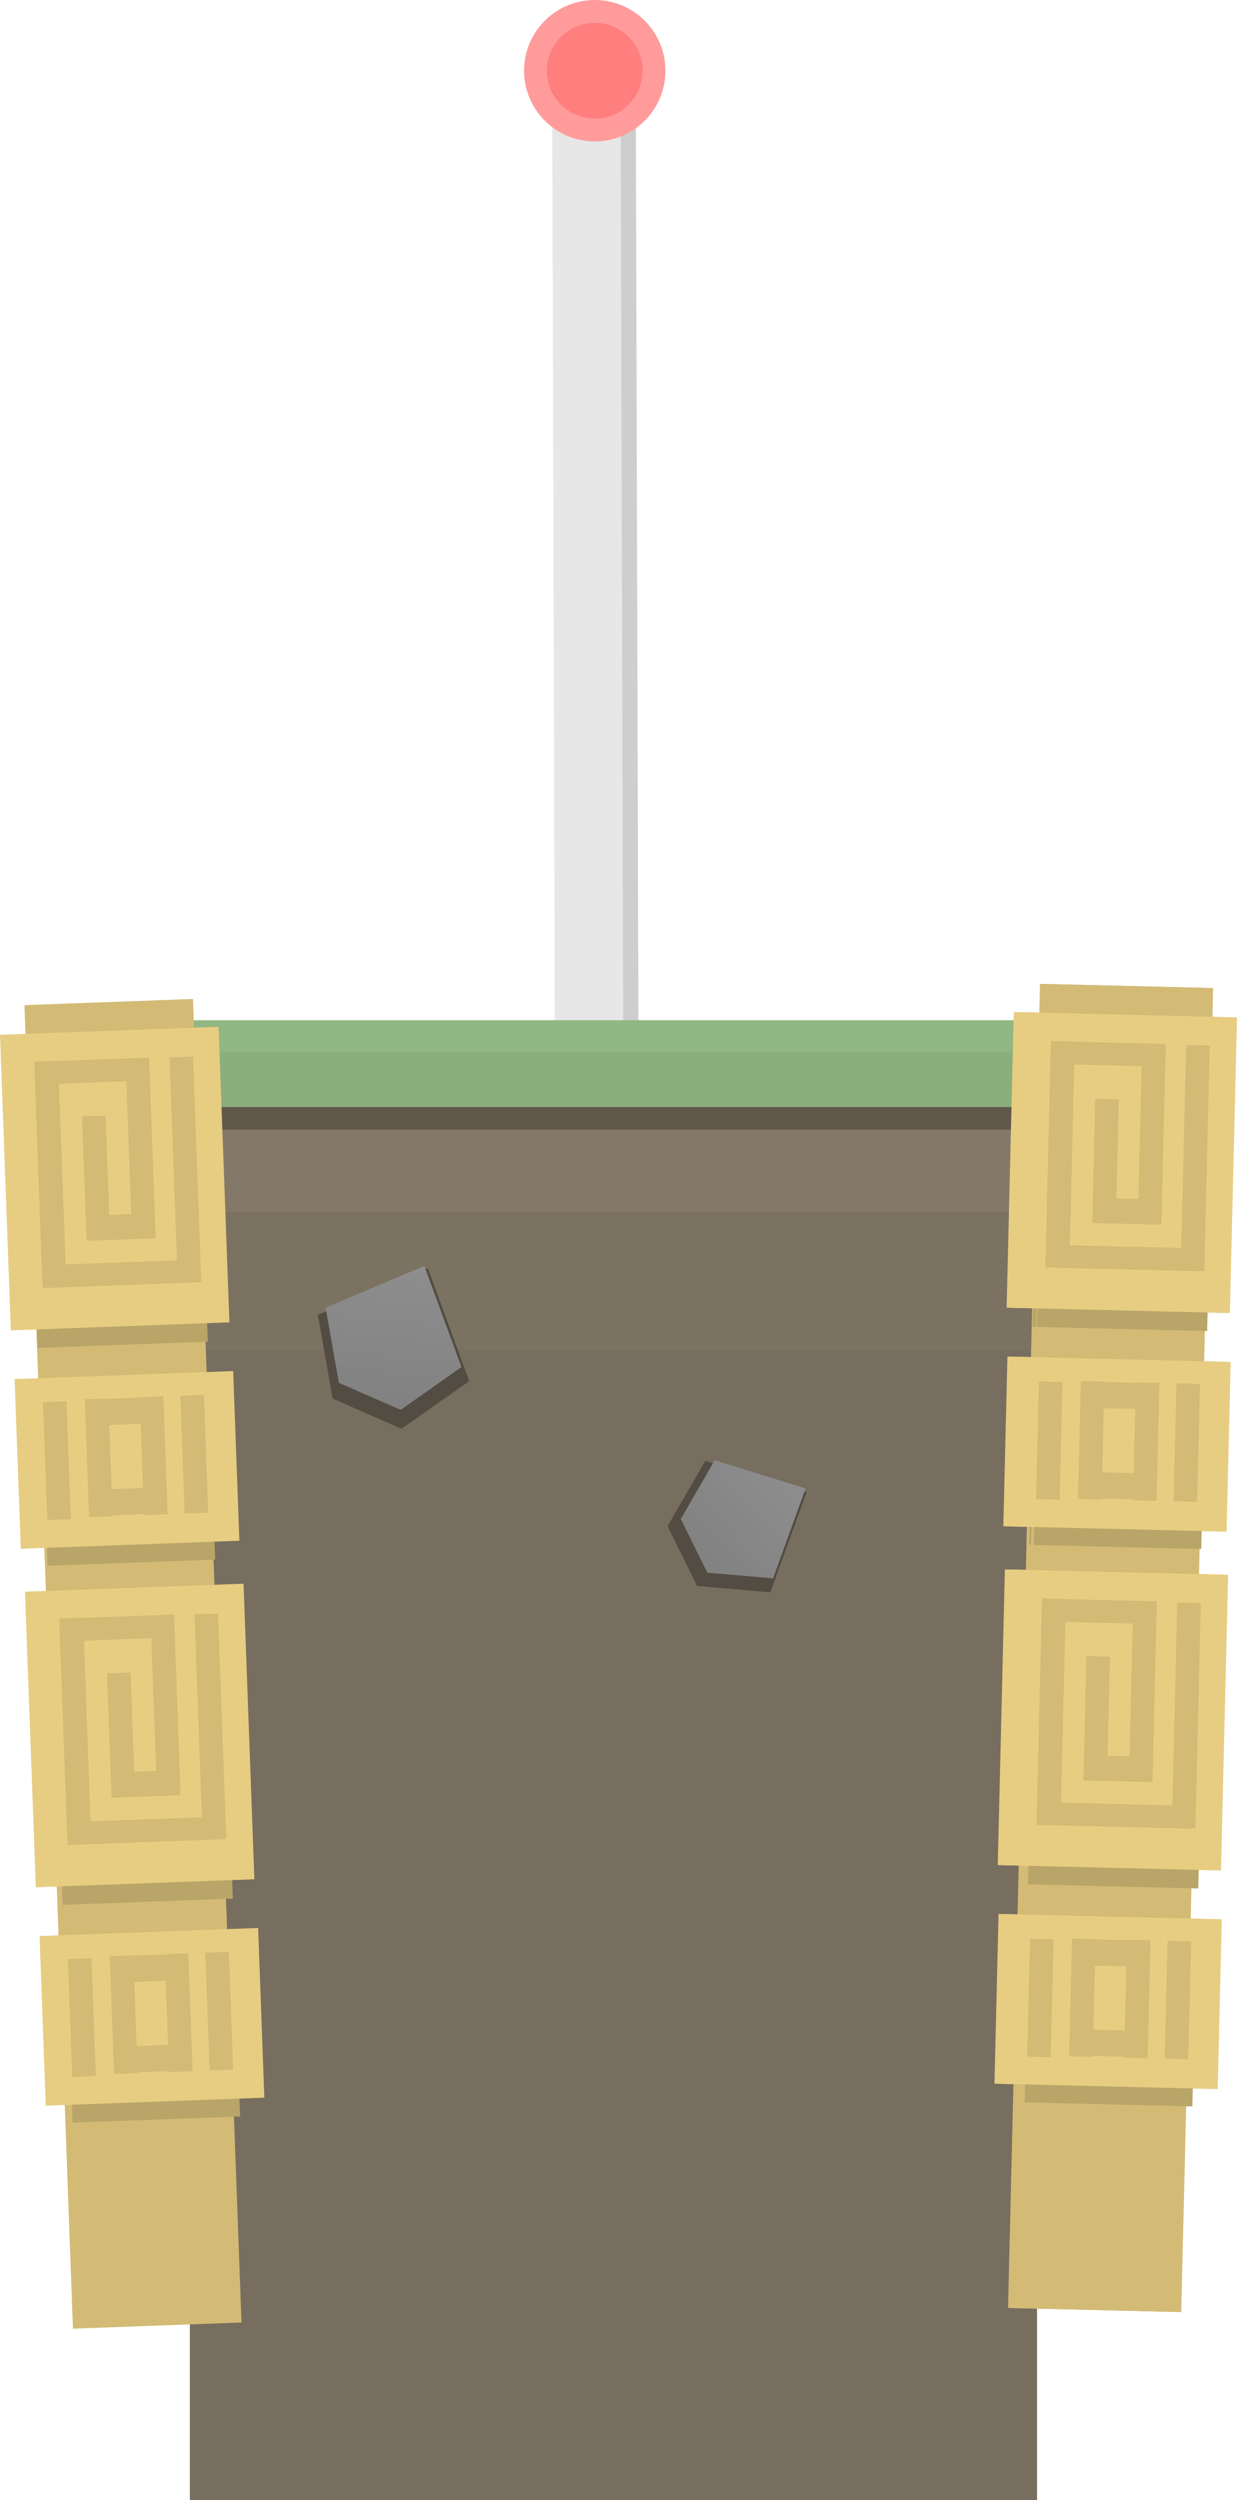 <svg version="1.1" xmlns="http://www.w3.org/2000/svg" xmlns:xlink="http://www.w3.org/1999/xlink" width="271.245" height="548.046"><defs><linearGradient x1="300.745" y1="286.418" x2="280.253" y2="305.988" gradientUnits="userSpaceOnUse" id="color-1"><stop offset="0" stop-color="#8e8e8e"/><stop offset="1" stop-color="#818181"/></linearGradient><linearGradient x1="215.243" y1="240.326" x2="211.755" y2="272.057" gradientUnits="userSpaceOnUse" id="color-2"><stop offset="0" stop-color="#8e8e8e"/><stop offset="1" stop-color="#818181"/></linearGradient></defs><g transform="translate(-127.174,36.645)"><g data-paper-data="{&quot;isPaintingLayer&quot;:true}" fill="none" fill-rule="nonzero" stroke="none" stroke-width="none" stroke-linecap="none" stroke-linejoin="miter" stroke-miterlimit="10" stroke-dasharray="" stroke-dashoffset="0" font-family="none" font-weight="none" font-size="none" text-anchor="none" style="mix-blend-mode: normal"><g data-paper-data="{&quot;origPos&quot;:null}"><path d="M259.759,222.855l-0.667,-236.64" data-paper-data="{&quot;origPos&quot;:null}" fill="none" stroke="#cecece" stroke-width="15" stroke-linecap="round"/><path d="M256.426,222.855l-0.667,-236.64" data-paper-data="{&quot;origPos&quot;:null}" fill="none" stroke="#e7e7e7" stroke-width="15" stroke-linecap="round"/><path d="M244.593,-21.145c0,-7.18 5.82,-13 13,-13c7.18,0 13,5.82 13,13c0,7.18 -5.82,13 -13,13c-7.18,0 -13,-5.82 -13,-13z" data-paper-data="{&quot;origPos&quot;:null}" fill="#ff7e7e" stroke="#ff9b9b" stroke-width="5" stroke-linecap="butt"/></g><path d="M137.908,283v-80h241.41v80z" data-paper-data="{&quot;origPos&quot;:null}" fill="#847968" stroke="none" stroke-width="NaN" stroke-linecap="butt"/><path d="M167.908,269v-40h185.769v40z" data-paper-data="{&quot;origPos&quot;:null}" fill="#7c7262" stroke="none" stroke-width="0" stroke-linecap="butt"/><path d="M168.805,511.4v-252h185.769v252z" data-paper-data="{&quot;origPos&quot;:null}" fill="#786e5f" stroke="none" stroke-width="0" stroke-linecap="butt"/><path d="M164.318,211v-9h187.564v9z" data-paper-data="{&quot;origPos&quot;:null}" fill="#61584c" stroke="none" stroke-width="0" stroke-linecap="butt"/><path d="M168.805,206v-19h187.564v19z" data-paper-data="{&quot;origPos&quot;:null}" fill="#91b782" stroke="none" stroke-width="0" stroke-linecap="butt"/><path d="M167.908,206v-12h187.564v12z" data-paper-data="{&quot;origPos&quot;:null}" fill="#8aaf7c" stroke="none" stroke-width="0" stroke-linecap="butt"/><g data-paper-data="{&quot;origPos&quot;:null,&quot;origRot&quot;:0}" stroke="none" stroke-width="0" stroke-linecap="butt"><path d="M143.17,473.825l-10.634,-290.136l36.958,-1.355l10.634,290.136z" data-paper-data="{&quot;origPos&quot;:null}" fill="#d3bb76"/><path d="M135.438,258.833l-2.362,-64.432l37.31,-1.368l2.362,64.432z" data-paper-data="{&quot;origPos&quot;:null}" fill="#b9a568"/><path d="M129.549,254.982l-2.375,-64.791l47.929,-1.757l2.375,64.791z" data-paper-data="{&quot;origPos&quot;:null}" fill="#e7cd81"/><path d="M136.504,244.798l-1.736,-47.355l5.166,-0.189l1.736,47.355z" data-paper-data="{&quot;origPos&quot;:null}" fill="#b9a568"/><path d="M136.454,243.421l-1.736,-47.355l5.166,-0.189l1.736,47.355z" data-paper-data="{&quot;origPos&quot;:null}" fill="#d3bb76"/><path d="M135.075,201.104l-0.183,-4.994l24.969,-0.915l0.183,4.994z" data-paper-data="{&quot;origPos&quot;:null}" fill="#d3bb76"/><path d="M156.139,234.767l-1.433,-39.09l5.166,-0.189l1.433,39.09z" data-paper-data="{&quot;origPos&quot;:null}" fill="#d3bb76"/><path d="M146.157,235.305l-0.997,-27.208l5.166,-0.189l0.997,27.208z" data-paper-data="{&quot;origPos&quot;:null}" fill="#d3bb76"/><path d="M146.331,235.351l-0.202,-5.51l14.809,-0.543l0.202,5.51z" data-paper-data="{&quot;origPos&quot;:null}" fill="#d3bb76"/><path d="M136.538,245.711l-0.183,-4.994l33.924,-1.243l0.183,4.994z" data-paper-data="{&quot;origPos&quot;:null}" fill="#d3bb76"/><path d="M166.154,244.574l-1.811,-49.422l5.166,-0.189l1.811,49.422z" data-paper-data="{&quot;origPos&quot;:null}" fill="#d3bb76"/><path d="M140.913,380.915l-2.362,-64.432l37.31,-1.368l2.362,64.432z" data-paper-data="{&quot;origPos&quot;:null}" fill="#b9a568"/><path d="M135.024,377.064l-2.375,-64.791l47.929,-1.757l2.375,64.791z" data-paper-data="{&quot;origPos&quot;:null}" fill="#e7cd81"/><path d="M141.979,366.88l-1.736,-47.355l5.166,-0.189l1.736,47.355z" data-paper-data="{&quot;origPos&quot;:null}" fill="#b9a568"/><path d="M141.929,365.502l-1.736,-47.355l5.166,-0.189l1.736,47.355z" data-paper-data="{&quot;origPos&quot;:null}" fill="#d3bb76"/><path d="M140.55,323.186l-0.183,-4.994l24.969,-0.915l0.183,4.994z" data-paper-data="{&quot;origPos&quot;:null}" fill="#d3bb76"/><path d="M161.614,356.849l-1.433,-39.09l5.166,-0.189l1.433,39.09z" data-paper-data="{&quot;origPos&quot;:null}" fill="#d3bb76"/><path d="M151.633,357.387l-0.997,-27.208l5.166,-0.189l0.997,27.208z" data-paper-data="{&quot;origPos&quot;:null}" fill="#d3bb76"/><path d="M151.807,357.432l-0.202,-5.51l14.809,-0.543l0.202,5.51z" data-paper-data="{&quot;origPos&quot;:null}" fill="#d3bb76"/><path d="M142.013,367.792l-0.183,-4.994l33.924,-1.243l0.183,4.994z" data-paper-data="{&quot;origPos&quot;:null}" fill="#d3bb76"/><path d="M171.63,366.655l-1.811,-49.422l5.166,-0.189l1.811,49.422z" data-paper-data="{&quot;origPos&quot;:null}" fill="#d3bb76"/><path d="M143.094,428.658l-1.47,-40.093l36.736,-1.347l1.47,40.093z" data-paper-data="{&quot;origPos&quot;:null}" fill="#b9a568"/><path d="M137.21,424.939l-1.363,-37.194l47.929,-1.757l1.363,37.194z" data-paper-data="{&quot;origPos&quot;:null}" fill="#e7cd81"/><path d="M143.014,418.629l-0.947,-25.83l5.166,-0.189l0.947,25.83z" data-paper-data="{&quot;origPos&quot;:null}" fill="#d3bb76"/><path d="M173.139,417.238l-0.947,-25.83l5.166,-0.189l0.947,25.83z" data-paper-data="{&quot;origPos&quot;:null}" fill="#d3bb76"/><path d="M152.188,418.005l-0.947,-25.83l5.166,-0.189l0.947,25.83z" data-paper-data="{&quot;origPos&quot;:null}" fill="#d3bb76"/><path d="M164.242,417.564l-0.947,-25.83l5.166,-0.189l0.947,25.83z" data-paper-data="{&quot;origPos&quot;:null}" fill="#d3bb76"/><path d="M153.567,417.744l-0.21,-5.74l12.915,-0.473l0.21,5.74z" data-paper-data="{&quot;origPos&quot;:null}" fill="#d3bb76"/><path d="M153.702,397.909l-0.21,-5.74l12.915,-0.473l0.21,5.74z" data-paper-data="{&quot;origPos&quot;:null}" fill="#d3bb76"/><path d="M137.619,306.577l-1.47,-40.093l36.736,-1.347l1.47,40.093z" data-paper-data="{&quot;origPos&quot;:null}" fill="#b9a568"/><path d="M131.735,302.858l-1.363,-37.194l47.929,-1.757l1.363,37.194z" data-paper-data="{&quot;origPos&quot;:null}" fill="#e7cd81"/><path d="M137.539,296.548l-0.947,-25.83l5.166,-0.189l0.947,25.83z" data-paper-data="{&quot;origPos&quot;:null}" fill="#d3bb76"/><path d="M167.663,295.156l-0.947,-25.83l5.166,-0.189l0.947,25.83z" data-paper-data="{&quot;origPos&quot;:null}" fill="#d3bb76"/><path d="M146.712,295.924l-0.947,-25.83l5.166,-0.189l0.947,25.83z" data-paper-data="{&quot;origPos&quot;:null}" fill="#d3bb76"/><path d="M158.766,295.482l-0.947,-25.83l5.166,-0.189l0.947,25.83z" data-paper-data="{&quot;origPos&quot;:null}" fill="#d3bb76"/><path d="M148.092,295.663l-0.21,-5.74l12.915,-0.473l0.21,5.74z" data-paper-data="{&quot;origPos&quot;:null}" fill="#d3bb76"/><path d="M148.227,275.828l-0.21,-5.74l12.915,-0.473l0.21,5.74z" data-paper-data="{&quot;origPos&quot;:null}" fill="#d3bb76"/></g><g data-paper-data="{&quot;origPos&quot;:null,&quot;origRot&quot;:0,&quot;index&quot;:null}" stroke="none" stroke-width="0" stroke-linecap="butt"><path d="M348.216,469.275l7.002,-290.246l36.972,0.892l-7.002,290.246z" data-paper-data="{&quot;origPos&quot;:null}" fill="#d3bb76"/><path d="M353.552,254.211l1.555,-64.457l37.325,0.9l-1.555,64.457z" data-paper-data="{&quot;origPos&quot;:null}" fill="#b9a568"/><path d="M347.908,250.01l1.564,-64.815l47.948,1.157l-1.564,64.815z" data-paper-data="{&quot;origPos&quot;:null}" fill="#e7cd81"/><path d="M355.469,240.266l1.143,-47.373l5.168,0.125l-1.143,47.373z" data-paper-data="{&quot;origPos&quot;:null}" fill="#b9a568"/><path d="M355.502,238.888l1.143,-47.373l5.168,0.125l-1.143,47.373z" data-paper-data="{&quot;origPos&quot;:null}" fill="#d3bb76"/><path d="M356.695,196.566l0.121,-4.996l24.979,0.603l-0.121,4.996z" data-paper-data="{&quot;origPos&quot;:null}" fill="#d3bb76"/><path d="M375.676,231.446l0.943,-39.105l5.168,0.125l-0.943,39.105z" data-paper-data="{&quot;origPos&quot;:null}" fill="#d3bb76"/><path d="M365.68,231.377l0.657,-27.218l5.168,0.125l-0.657,27.218z" data-paper-data="{&quot;origPos&quot;:null}" fill="#d3bb76"/><path d="M365.851,231.433l0.133,-5.513l14.815,0.357l-0.133,5.513z" data-paper-data="{&quot;origPos&quot;:null}" fill="#d3bb76"/><path d="M355.447,241.179l0.121,-4.996l33.937,0.819l-0.121,4.996z" data-paper-data="{&quot;origPos&quot;:null}" fill="#d3bb76"/><path d="M385.078,241.843l1.193,-49.441l5.168,0.125l-1.193,49.441z" data-paper-data="{&quot;origPos&quot;:null}" fill="#d3bb76"/><path d="M351.605,376.399l1.555,-64.457l37.325,0.9l-1.555,64.457z" data-paper-data="{&quot;origPos&quot;:null}" fill="#b9a568"/><path d="M345.96,372.198l1.564,-64.815l47.948,1.157l-1.564,64.815z" data-paper-data="{&quot;origPos&quot;:null}" fill="#e7cd81"/><path d="M353.521,362.455l1.143,-47.373l5.168,0.125l-1.143,47.373z" data-paper-data="{&quot;origPos&quot;:null}" fill="#b9a568"/><path d="M353.554,361.077l1.143,-47.373l5.168,0.125l-1.143,47.373z" data-paper-data="{&quot;origPos&quot;:null}" fill="#d3bb76"/><path d="M354.748,318.755l0.121,-4.996l24.979,0.603l-0.121,4.996z" data-paper-data="{&quot;origPos&quot;:null}" fill="#d3bb76"/><path d="M373.728,353.635l0.943,-39.105l5.168,0.125l-0.943,39.105z" data-paper-data="{&quot;origPos&quot;:null}" fill="#d3bb76"/><path d="M363.733,353.566l0.657,-27.218l5.168,0.125l-0.657,27.218z" data-paper-data="{&quot;origPos&quot;:null}" fill="#d3bb76"/><path d="M363.904,353.622l0.133,-5.513l14.815,0.357l-0.133,5.513z" data-paper-data="{&quot;origPos&quot;:null}" fill="#d3bb76"/><path d="M353.499,363.368l0.121,-4.996l33.937,0.819l-0.121,4.996z" data-paper-data="{&quot;origPos&quot;:null}" fill="#d3bb76"/><path d="M383.13,364.031l1.193,-49.441l5.168,0.125l-1.193,49.441z" data-paper-data="{&quot;origPos&quot;:null}" fill="#d3bb76"/><path d="M350.883,424.187l0.968,-40.109l36.75,0.887l-0.968,40.109z" data-paper-data="{&quot;origPos&quot;:null}" fill="#b9a568"/><path d="M345.235,420.118l0.898,-37.208l47.948,1.157l-0.898,37.208z" data-paper-data="{&quot;origPos&quot;:null}" fill="#e7cd81"/><path d="M351.412,414.172l0.623,-25.84l5.168,0.125l-0.623,25.84z" data-paper-data="{&quot;origPos&quot;:null}" fill="#d3bb76"/><path d="M381.565,414.612l0.623,-25.84l5.168,0.125l-0.623,25.84z" data-paper-data="{&quot;origPos&quot;:null}" fill="#d3bb76"/><path d="M360.606,414.106l0.623,-25.84l5.168,0.125l-0.623,25.84z" data-paper-data="{&quot;origPos&quot;:null}" fill="#d3bb76"/><path d="M372.665,414.397l0.623,-25.84l5.168,0.125l-0.623,25.84z" data-paper-data="{&quot;origPos&quot;:null}" fill="#d3bb76"/><path d="M361.999,413.929l0.139,-5.742l12.92,0.312l-0.139,5.742z" data-paper-data="{&quot;origPos&quot;:null}" fill="#d3bb76"/><path d="M363.338,394.139l0.139,-5.742l12.92,0.312l-0.139,5.742z" data-paper-data="{&quot;origPos&quot;:null}" fill="#d3bb76"/><path d="M352.83,301.999l0.968,-40.109l36.75,0.887l-0.968,40.109z" data-paper-data="{&quot;origPos&quot;:null}" fill="#b9a568"/><path d="M347.183,297.929l0.898,-37.208l47.948,1.157l-0.898,37.208z" data-paper-data="{&quot;origPos&quot;:null}" fill="#e7cd81"/><path d="M353.359,291.983l0.623,-25.84l5.168,0.125l-0.623,25.84z" data-paper-data="{&quot;origPos&quot;:null}" fill="#d3bb76"/><path d="M383.513,292.423l0.623,-25.84l5.168,0.125l-0.623,25.84z" data-paper-data="{&quot;origPos&quot;:null}" fill="#d3bb76"/><path d="M362.554,291.918l0.623,-25.84l5.168,0.125l-0.623,25.84z" data-paper-data="{&quot;origPos&quot;:null}" fill="#d3bb76"/><path d="M374.612,292.209l0.623,-25.84l5.168,0.125l-0.623,25.84z" data-paper-data="{&quot;origPos&quot;:null}" fill="#d3bb76"/><path d="M363.946,291.741l0.139,-5.742l12.92,0.312l-0.139,5.742z" data-paper-data="{&quot;origPos&quot;:null}" fill="#d3bb76"/><path d="M365.286,271.951l0.139,-5.742l12.92,0.312l-0.139,5.742z" data-paper-data="{&quot;origPos&quot;:null}" fill="#d3bb76"/></g><g data-paper-data="{&quot;origPos&quot;:null,&quot;origRot&quot;:0,&quot;index&quot;:null}" stroke="none" stroke-width="0" stroke-linecap="butt"><path d="M349.216,469.299l7.002,-290.246l36.972,0.892l-7.002,290.246z" data-paper-data="{&quot;origPos&quot;:null}" fill="#d3bb76"/><path d="M354.552,254.235l1.555,-64.457l37.325,0.9l-1.555,64.457z" data-paper-data="{&quot;origPos&quot;:null}" fill="#b9a568"/><path d="M348.908,250.034l1.564,-64.815l47.948,1.157l-1.564,64.815z" data-paper-data="{&quot;origPos&quot;:null}" fill="#e7cd81"/><path d="M356.468,240.291l1.143,-47.373l5.168,0.125l-1.143,47.373z" data-paper-data="{&quot;origPos&quot;:null}" fill="#b9a568"/><path d="M356.502,238.912l1.143,-47.373l5.168,0.125l-1.143,47.373z" data-paper-data="{&quot;origPos&quot;:null}" fill="#d3bb76"/><path d="M357.695,196.591l0.121,-4.996l24.979,0.603l-0.121,4.996z" data-paper-data="{&quot;origPos&quot;:null}" fill="#d3bb76"/><path d="M376.676,231.47l0.943,-39.105l5.168,0.125l-0.943,39.105z" data-paper-data="{&quot;origPos&quot;:null}" fill="#d3bb76"/><path d="M366.68,231.401l0.657,-27.218l5.168,0.125l-0.657,27.218z" data-paper-data="{&quot;origPos&quot;:null}" fill="#d3bb76"/><path d="M366.851,231.457l0.133,-5.513l14.815,0.357l-0.133,5.513z" data-paper-data="{&quot;origPos&quot;:null}" fill="#d3bb76"/><path d="M356.446,241.204l0.121,-4.996l33.937,0.819l-0.121,4.996z" data-paper-data="{&quot;origPos&quot;:null}" fill="#d3bb76"/><path d="M386.078,241.867l1.193,-49.441l5.168,0.125l-1.193,49.441z" data-paper-data="{&quot;origPos&quot;:null}" fill="#d3bb76"/><path d="M352.604,376.423l1.555,-64.457l37.325,0.9l-1.555,64.457z" data-paper-data="{&quot;origPos&quot;:null}" fill="#b9a568"/><path d="M346.96,372.222l1.564,-64.815l47.948,1.157l-1.564,64.815z" data-paper-data="{&quot;origPos&quot;:null}" fill="#e7cd81"/><path d="M354.521,362.479l1.143,-47.373l5.168,0.125l-1.143,47.373z" data-paper-data="{&quot;origPos&quot;:null}" fill="#b9a568"/><path d="M354.554,361.101l1.143,-47.373l5.168,0.125l-1.143,47.373z" data-paper-data="{&quot;origPos&quot;:null}" fill="#d3bb76"/><path d="M355.747,318.779l0.121,-4.996l24.979,0.603l-0.121,4.996z" data-paper-data="{&quot;origPos&quot;:null}" fill="#d3bb76"/><path d="M374.728,353.659l0.943,-39.105l5.168,0.125l-0.943,39.105z" data-paper-data="{&quot;origPos&quot;:null}" fill="#d3bb76"/><path d="M364.733,353.59l0.657,-27.218l5.168,0.125l-0.657,27.218z" data-paper-data="{&quot;origPos&quot;:null}" fill="#d3bb76"/><path d="M364.904,353.646l0.133,-5.513l14.815,0.357l-0.133,5.513z" data-paper-data="{&quot;origPos&quot;:null}" fill="#d3bb76"/><path d="M354.499,363.392l0.121,-4.996l33.937,0.819l-0.121,4.996z" data-paper-data="{&quot;origPos&quot;:null}" fill="#d3bb76"/><path d="M384.13,364.055l1.193,-49.441l5.168,0.125l-1.193,49.441z" data-paper-data="{&quot;origPos&quot;:null}" fill="#d3bb76"/><path d="M351.882,424.212l0.968,-40.109l36.75,0.887l-0.968,40.109z" data-paper-data="{&quot;origPos&quot;:null}" fill="#b9a568"/><path d="M346.235,420.142l0.898,-37.208l47.948,1.157l-0.898,37.208z" data-paper-data="{&quot;origPos&quot;:null}" fill="#e7cd81"/><path d="M352.411,414.196l0.623,-25.84l5.168,0.125l-0.623,25.84z" data-paper-data="{&quot;origPos&quot;:null}" fill="#d3bb76"/><path d="M382.565,414.636l0.623,-25.84l5.168,0.125l-0.623,25.84z" data-paper-data="{&quot;origPos&quot;:null}" fill="#d3bb76"/><path d="M361.606,414.13l0.623,-25.84l5.168,0.125l-0.623,25.84z" data-paper-data="{&quot;origPos&quot;:null}" fill="#d3bb76"/><path d="M373.664,414.421l0.623,-25.84l5.168,0.125l-0.623,25.84z" data-paper-data="{&quot;origPos&quot;:null}" fill="#d3bb76"/><path d="M362.999,413.953l0.139,-5.742l12.92,0.312l-0.139,5.742z" data-paper-data="{&quot;origPos&quot;:null}" fill="#d3bb76"/><path d="M364.338,394.163l0.139,-5.742l12.92,0.312l-0.139,5.742z" data-paper-data="{&quot;origPos&quot;:null}" fill="#d3bb76"/><path d="M353.83,302.023l0.968,-40.109l36.75,0.887l-0.968,40.109z" data-paper-data="{&quot;origPos&quot;:null}" fill="#b9a568"/><path d="M348.183,297.953l0.898,-37.208l47.948,1.157l-0.898,37.208z" data-paper-data="{&quot;origPos&quot;:null}" fill="#e7cd81"/><path d="M354.359,292.007l0.623,-25.84l5.168,0.125l-0.623,25.84z" data-paper-data="{&quot;origPos&quot;:null}" fill="#d3bb76"/><path d="M384.513,292.447l0.623,-25.84l5.168,0.125l-0.623,25.84z" data-paper-data="{&quot;origPos&quot;:null}" fill="#d3bb76"/><path d="M363.553,291.942l0.623,-25.84l5.168,0.125l-0.623,25.84z" data-paper-data="{&quot;origPos&quot;:null}" fill="#d3bb76"/><path d="M375.612,292.233l0.623,-25.84l5.168,0.125l-0.623,25.84z" data-paper-data="{&quot;origPos&quot;:null}" fill="#d3bb76"/><path d="M364.946,291.765l0.139,-5.742l12.92,0.312l-0.139,5.742z" data-paper-data="{&quot;origPos&quot;:null}" fill="#d3bb76"/><path d="M366.285,271.975l0.139,-5.742l12.92,0.312l-0.139,5.742z" data-paper-data="{&quot;origPos&quot;:null}" fill="#d3bb76"/></g><g data-paper-data="{&quot;origPos&quot;:null}" stroke="none" stroke-linecap="butt"><path d="M273.55,297.909l8.286,-14.353l22.208,6.888l-7.945,21.954l-16.065,-1.379z" data-paper-data="{&quot;origPos&quot;:null,&quot;origRot&quot;:0}" fill="#534c42" stroke-width="0"/><path d="M276.456,296.34l7.436,-12.881l19.93,6.181l-7.13,19.702l-14.417,-1.237z" data-paper-data="{&quot;origPos&quot;:null,&quot;origRot&quot;:0}" fill="url(#color-1)" stroke-width="NaN"/></g><g data-paper-data="{&quot;origPos&quot;:null,&quot;origRot&quot;:0}" stroke="none" stroke-linecap="butt"><path d="M200.118,269.947l-3.257,-18.384l24.145,-10.157l9.06,24.693l-14.854,10.455z" data-paper-data="{&quot;origPos&quot;:null,&quot;origRot&quot;:0}" fill="#534c42" stroke-width="0"/><path d="M201.487,266.488l-2.923,-16.498l21.668,-9.115l8.131,22.16l-13.331,9.383z" data-paper-data="{&quot;origPos&quot;:null,&quot;origRot&quot;:0}" fill="url(#color-2)" stroke-width="NaN"/></g></g></g></svg>